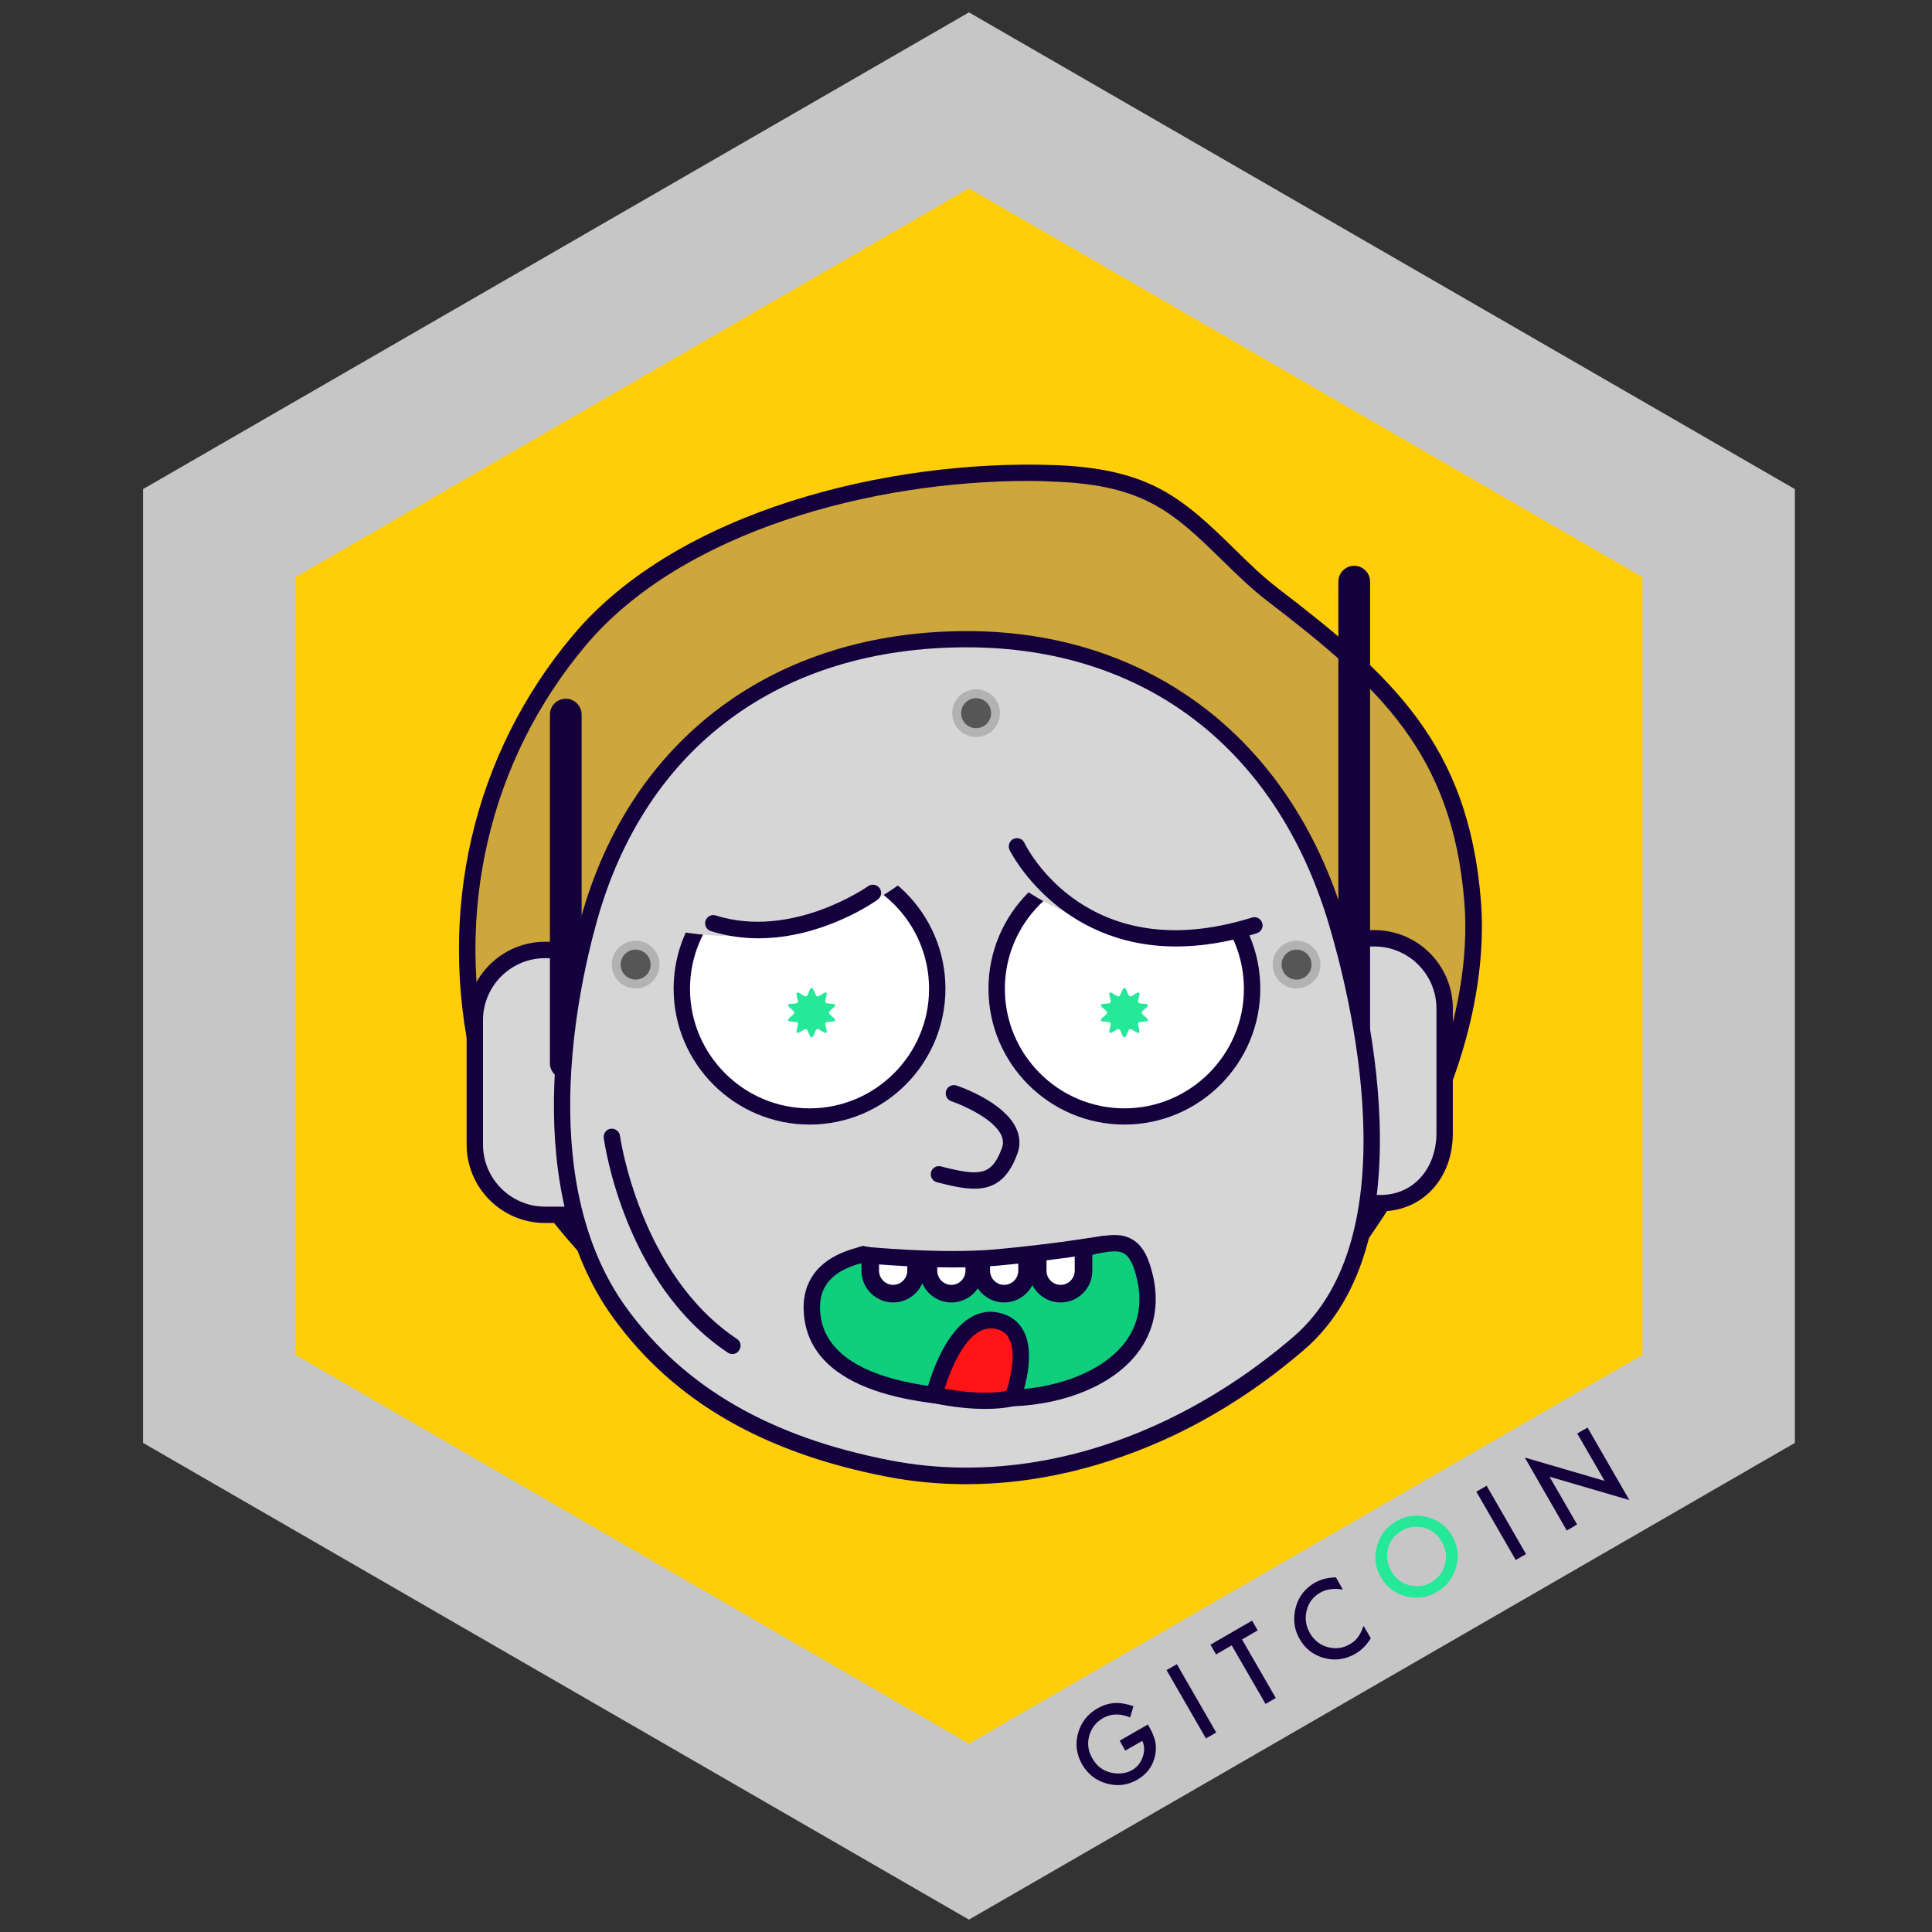 <?xml version="1.0" encoding="utf-8"?>
<!-- Generator: Adobe Illustrator 23.0.4, SVG Export Plug-In . SVG Version: 6.00 Build 0)  -->
<svg version="1.1" id="Layer_1" xmlns="http://www.w3.org/2000/svg" xmlns:xlink="http://www.w3.org/1999/xlink" x="0px" y="0px"
	 viewBox="0 0 110.88 110.88" style="enable-background:new 0 0 110.88 110.88;" xml:space="preserve">
<rect x="0" y="0" width="110.88" height="110.88" fill="#333333" stroke="none"/>
<style type="text/css">
	.st0{fill:#F9006C;}
	.st1{fill:#FFFFFF;}
	.st2{fill:#C6C6C6;}
	.st3{fill:#14A563;}
	.st4{fill:#15003E;}
	.st5{fill:#25E899;}
	.st6{fill:#0FCE7C;}
	.st7{fill:#CE0264;}
	.st8{fill:#AD055E;}
	.st9{fill:#FFCE08;}
	.st10{fill:#575560;}
	.st11{clip-path:url(#SVGID_2_);}
	.st12{fill:#8E2ABE;}
	.st13{fill:#D6AF0D;}
	.st14{fill:#FFFFFF;stroke:#15003E;stroke-width:0.396;stroke-linecap:round;stroke-miterlimit:10;}
	.st15{fill:#1D035B;}
	.st16{fill:#D6D6D6;stroke:#15003E;stroke-width:0.462;stroke-linecap:round;stroke-miterlimit:10;}
	.st17{fill:none;stroke:#25E899;stroke-width:0.522;stroke-linecap:round;stroke-miterlimit:10;}
	.st18{fill:#AAAAAA;}
	.st19{fill:#6D5415;stroke:#15003E;stroke-width:0.462;stroke-linecap:round;stroke-miterlimit:10;}
	.st20{fill:none;stroke:#15003E;stroke-width:0.625;stroke-linecap:round;stroke-miterlimit:10;}
	.st21{fill:#FFFFFF;stroke:#15003E;stroke-width:0.462;stroke-linecap:round;stroke-miterlimit:10;}
	.st22{fill:#D6D6D6;}
	.st23{fill:#B2B2B2;}
	.st24{fill:#565656;}
	.st25{fill:none;stroke:#15003E;stroke-width:0.462;stroke-linecap:round;stroke-miterlimit:10;}
	.st26{fill:#0FCE7C;stroke:#15003E;stroke-width:0.462;stroke-linecap:round;stroke-miterlimit:10;}
	.st27{fill:#FFCE08;stroke:#15003E;stroke-width:0.462;stroke-linecap:round;stroke-miterlimit:10;}
	.st28{fill:#AAAAAA;stroke:#15003E;stroke-width:0.462;stroke-miterlimit:10;}
	.st29{fill:#25E899;stroke:#15003E;stroke-width:0.462;stroke-linecap:round;stroke-miterlimit:10;}
	.st30{fill:#FFCE08;stroke:#15003E;stroke-width:0.357;stroke-linecap:round;stroke-miterlimit:10;}
	.st31{fill:#CEA73C;}
	.st32{fill:#FF1515;}
</style>
<polygon class="st2" points="8.21,28.07 8.21,82.81 55.61,110.17 103.01,82.81 103.01,28.07 55.61,0.71 "/>
<polygon class="st9" points="16.96,33.12 16.96,77.76 55.61,100.07 94.26,77.76 94.26,33.12 55.61,10.81 "/>
<path class="st4" d="M64.26,99.9l1.62-0.93l0.07,0.13c0.17,0.29,0.29,0.58,0.35,0.84c0.05,0.25,0.05,0.51,0,0.79
	c-0.13,0.62-0.47,1.09-1.03,1.41c-0.55,0.32-1.13,0.39-1.75,0.22c-0.62-0.17-1.09-0.54-1.41-1.09c-0.33-0.57-0.41-1.17-0.24-1.79
	c0.17-0.63,0.54-1.1,1.11-1.43c0.31-0.18,0.63-0.28,0.97-0.31c0.33-0.02,0.69,0.04,1.1,0.18l-0.19,0.65
	c-0.57-0.24-1.08-0.23-1.55,0.03c-0.41,0.24-0.68,0.58-0.8,1.03c-0.12,0.44-0.06,0.88,0.19,1.3c0.25,0.44,0.62,0.71,1.09,0.81
	c0.44,0.09,0.84,0.04,1.18-0.15c0.29-0.17,0.5-0.42,0.61-0.75c0.12-0.33,0.11-0.64-0.02-0.93l-0.98,0.56L64.26,99.9z"/>
<path class="st4" d="M67.54,95.51l2.26,3.92l-0.59,0.34l-2.26-3.92L67.54,95.51z"/>
<path class="st4" d="M71.28,94.09l1.94,3.36l-0.59,0.34l-1.94-3.36l-0.9,0.52l-0.32-0.56l2.39-1.38l0.32,0.56L71.28,94.09z"/>
<path class="st4" d="M76.67,90.53l0.4,0.7c-0.51-0.09-0.94-0.03-1.31,0.18c-0.4,0.23-0.66,0.57-0.77,1.02
	c-0.11,0.45-0.05,0.88,0.19,1.3c0.24,0.41,0.58,0.68,1.02,0.8s0.86,0.07,1.26-0.16c0.21-0.12,0.37-0.26,0.47-0.41
	c0.06-0.08,0.12-0.17,0.17-0.28s0.11-0.23,0.16-0.37l0.41,0.71c-0.23,0.39-0.53,0.69-0.9,0.9c-0.56,0.32-1.15,0.4-1.77,0.24
	c-0.62-0.17-1.09-0.53-1.41-1.09c-0.29-0.5-0.38-1.04-0.27-1.62c0.13-0.71,0.52-1.26,1.16-1.63C75.84,90.63,76.23,90.53,76.67,90.53
	z"/>
<path class="st5" d="M79.24,90.5c-0.32-0.55-0.39-1.14-0.21-1.77c0.17-0.63,0.54-1.1,1.11-1.43c0.56-0.32,1.15-0.4,1.78-0.23
	c0.63,0.17,1.11,0.53,1.43,1.09c0.32,0.56,0.4,1.16,0.22,1.78c-0.18,0.63-0.55,1.11-1.12,1.44c-0.51,0.29-1.06,0.38-1.67,0.26
	C80.12,91.5,79.6,91.12,79.24,90.5z M79.84,90.16c0.25,0.43,0.6,0.71,1.05,0.82c0.45,0.11,0.86,0.06,1.24-0.16
	c0.41-0.24,0.68-0.58,0.8-1.03c0.12-0.45,0.06-0.88-0.18-1.3c-0.24-0.42-0.58-0.69-1.02-0.81c-0.44-0.12-0.87-0.07-1.28,0.17
	c-0.41,0.23-0.67,0.58-0.79,1.02C79.55,89.32,79.61,89.75,79.84,90.16z"/>
<path class="st4" d="M85.32,85.27l2.26,3.92l-0.59,0.34l-2.26-3.92L85.32,85.27z"/>
<path class="st4" d="M89.92,87.84l-2.41-4.19l4.58,1.34l-1.57-2.72l0.59-0.34l2.4,4.16l-4.58-1.34l1.58,2.74L89.92,87.84z"/>
<g>
	<g>
		<path class="st31" d="M58.12,80.22c-6.99,0-14.61,0.67-20.27-4.44c-4.39-3.96-8.94-8.98-10.26-14.62
			c-2.01-8.63-0.07-17.6,5.66-24.42c6.02-7.17,18.17-9.9,27.17-9.59c1.98,0.07,4,0.34,5.77,1.23c2.68,1.35,4.49,3.93,6.87,5.75
			c6.5,4.98,10.76,8.89,11.46,17.58c0.61,7.61-3.48,15.63-8.29,21.66C71.58,79.21,64.74,80.22,58.12,80.22z"/>
		<path class="st4" d="M53.67,80.73c-5.76,0-11.53-0.43-16.14-4.59c-5.99-5.4-9.3-10.13-10.4-14.86c-2.09-8.95,0.01-18,5.76-24.83
			c6.03-7.18,18.18-10.08,27.55-9.76c2.5,0.08,4.4,0.49,5.97,1.28c1.7,0.86,3.07,2.2,4.39,3.49c0.81,0.8,1.65,1.62,2.55,2.31
			c6.57,5.03,10.93,9,11.64,17.92c0.31,3.89-0.37,11.93-8.39,21.99c-4.96,6.22-12.48,7.02-18.48,7.02l0,0
			c-0.72,0-1.45,0.01-2.18,0.01C55.19,80.72,54.43,80.73,53.67,80.73z M59.05,27.6c-8.92,0-19.89,2.85-25.44,9.45
			c-5.55,6.61-7.58,15.36-5.56,24.01c1.04,4.48,4.35,9.18,10.11,14.38c4.94,4.46,11.46,4.39,17.77,4.33
			c0.73-0.01,1.46-0.01,2.18-0.01l0,0c6.14,0,13.06-0.79,17.74-6.66c5.72-7.17,8.7-14.94,8.19-21.33
			c-0.68-8.54-4.91-12.37-11.27-17.25c-0.95-0.72-1.81-1.57-2.64-2.38c-1.33-1.3-2.58-2.53-4.16-3.32
			c-1.45-0.73-3.22-1.11-5.58-1.18C59.96,27.61,59.51,27.6,59.05,27.6z"/>
	</g>
	<g>
		<g>
			<path class="st22" d="M77.9,53.85h0.98c2.23,0,4.03,1.8,4.03,4.03v7.14c0,2.23-1.45,4.03-3.67,4.03h-2.91"/>
			<path class="st4" d="M79.24,69.52h-2.91c-0.26,0-0.47-0.21-0.47-0.47c0-0.26,0.21-0.47,0.47-0.47h2.91c1.86,0,3.2-1.5,3.2-3.56
				v-7.14c0-1.96-1.6-3.56-3.56-3.56H77.9c-0.26,0-0.47-0.21-0.47-0.47c0-0.26,0.21-0.47,0.47-0.47h0.98c2.48,0,4.5,2.02,4.5,4.5
				v7.14C83.39,67.63,81.65,69.52,79.24,69.52z"/>
		</g>
		<g>
			<path class="st4" d="M77.72,61.21c-0.5,0-0.91-0.41-0.91-0.91V33.38c0-0.5,0.41-0.91,0.91-0.91c0.5,0,0.91,0.41,0.91,0.91V60.3
				C78.62,60.8,78.22,61.21,77.72,61.21z"/>
		</g>
	</g>
	<g>
		<g>
			<path class="st22" d="M32.33,54.52h-1.05c-2.23,0-4.03,1.8-4.03,4.03v7.14c0,2.23,1.8,4.03,4.03,4.03h3.37"/>
			<path class="st4" d="M34.65,70.19h-3.37c-2.48,0-4.5-2.02-4.5-4.5v-7.14c0-2.48,2.02-4.5,4.5-4.5h1.05
				c0.26,0,0.47,0.21,0.47,0.47s-0.21,0.47-0.47,0.47h-1.05c-1.96,0-3.56,1.6-3.56,3.56v7.14c0,1.96,1.6,3.56,3.56,3.56h3.37
				c0.26,0,0.47,0.21,0.47,0.47C35.12,69.98,34.91,70.19,34.65,70.19z"/>
		</g>
		<g>
			<path class="st4" d="M32.47,61.93c-0.5,0-0.91-0.41-0.91-0.91V41.01c0-0.5,0.41-0.91,0.91-0.91c0.5,0,0.91,0.41,0.91,0.91v20.01
				C33.38,61.52,32.97,61.93,32.47,61.93z"/>
		</g>
	</g>
	<g>
		<path class="st22" d="M35.61,75.39c-4.62-6.33-3.67-15.95-1.81-22.63c2.87-10.32,11.01-16.09,21.68-16.09
			c10.56,0,18.21,6.19,21.21,16.14c2.11,7,4.04,18.93-2.16,24.27c-2.23,1.92-4.71,3.57-7.36,4.84c-5.01,2.4-10.68,3.42-16.17,2.35
			C44.85,83.09,39.35,80.51,35.61,75.39z"/>
		<path class="st4" d="M55.46,85.18c-1.54,0-3.06-0.14-4.56-0.43c-7.09-1.37-12.22-4.34-15.67-9.07
			c-5.42-7.41-3.12-18.58-1.88-23.03c2.86-10.29,11.13-16.43,22.14-16.43c10.45,0,18.55,6.16,21.66,16.48
			c1.28,4.24,4.89,18.57-2.3,24.76c-2.32,2-4.83,3.65-7.47,4.91C63.46,84.22,59.42,85.18,55.46,85.18z M55.48,37.15
			c-10.71,0-18.45,5.74-21.23,15.74c-1.2,4.32-3.44,15.14,1.74,22.22l0,0c3.31,4.53,8.24,7.37,15.09,8.7
			c5.14,1,10.64,0.2,15.88-2.31c2.56-1.23,5-2.83,7.26-4.77c6.77-5.82,3.25-19.67,2.02-23.77C73.21,42.91,65.64,37.15,55.48,37.15z"
			/>
	</g>
	<g>
		<g>
			<circle class="st1" cx="64.53" cy="56.74" r="7.33"/>
			<path class="st4" d="M64.53,64.54c-4.3,0-7.8-3.5-7.8-7.8s3.5-7.8,7.8-7.8s7.8,3.5,7.8,7.8S68.83,64.54,64.53,64.54z
				 M64.53,49.89c-3.78,0-6.86,3.08-6.86,6.86c0,3.78,3.08,6.86,6.86,6.86c3.78,0,6.86-3.08,6.86-6.86
				C71.39,52.96,68.31,49.89,64.53,49.89z"/>
		</g>
		<g>
			<path class="st5" d="M64.53,56.7c0.13,0,0.19,0.44,0.31,0.48c0.12,0.04,0.43-0.28,0.53-0.21c0.1,0.07-0.11,0.47-0.04,0.57
				c0.07,0.1,0.51,0.02,0.55,0.14c0.04,0.12-0.36,0.31-0.36,0.44c0,0.13,0.4,0.32,0.36,0.44c-0.04,0.12-0.48,0.04-0.55,0.14
				c-0.07,0.1,0.14,0.49,0.04,0.57c-0.1,0.07-0.41-0.25-0.53-0.21c-0.12,0.04-0.18,0.48-0.31,0.48c-0.13,0-0.19-0.44-0.31-0.48
				c-0.12-0.04-0.43,0.28-0.53,0.21c-0.1-0.07,0.11-0.47,0.04-0.57c-0.07-0.1-0.51-0.02-0.55-0.14c-0.04-0.12,0.36-0.31,0.36-0.44
				c0-0.13-0.4-0.32-0.36-0.44c0.04-0.12,0.48-0.04,0.55-0.14c0.07-0.1-0.14-0.49-0.04-0.57c0.1-0.07,0.41,0.25,0.53,0.21
				C64.34,57.15,64.4,56.7,64.53,56.7z"/>
		</g>
		<g>
			<circle class="st1" cx="46.46" cy="56.74" r="7.33"/>
			<path class="st4" d="M46.46,64.54c-4.3,0-7.8-3.5-7.8-7.8s3.5-7.8,7.8-7.8s7.8,3.5,7.8,7.8S50.77,64.54,46.46,64.54z
				 M46.46,49.89c-3.78,0-6.86,3.08-6.86,6.86c0,3.78,3.08,6.86,6.86,6.86c3.78,0,6.86-3.08,6.86-6.86
				C53.32,52.96,50.25,49.89,46.46,49.89z"/>
		</g>
		<g>
			<path class="st5" d="M46.58,56.7c0.13,0,0.19,0.44,0.31,0.48c0.12,0.04,0.43-0.28,0.53-0.21c0.1,0.07-0.11,0.47-0.04,0.57
				c0.07,0.1,0.51,0.02,0.55,0.14c0.04,0.12-0.36,0.31-0.36,0.44c0,0.13,0.4,0.32,0.36,0.44c-0.04,0.12-0.48,0.04-0.55,0.14
				c-0.07,0.1,0.14,0.49,0.04,0.57c-0.1,0.07-0.41-0.25-0.53-0.21c-0.12,0.04-0.18,0.48-0.31,0.48c-0.13,0-0.19-0.44-0.31-0.48
				c-0.12-0.04-0.43,0.28-0.53,0.21c-0.1-0.07,0.11-0.47,0.04-0.57c-0.07-0.1-0.51-0.02-0.55-0.14c-0.04-0.12,0.36-0.31,0.36-0.44
				c0-0.13-0.4-0.32-0.36-0.44c0.04-0.12,0.48-0.04,0.55-0.14c0.07-0.1-0.14-0.49-0.04-0.57c0.1-0.07,0.41,0.25,0.53,0.21
				C46.39,57.15,46.45,56.7,46.58,56.7z"/>
		</g>
	</g>
	<g>
		<path class="st22" d="M54.75,62.76c0,0,3.92,1.32,3.2,3.3c-0.73,1.97-1.82,1.92-4.06,1.34"/>
		<path class="st4" d="M55.92,68.22c-0.63,0-1.34-0.16-2.15-0.37c-0.25-0.06-0.4-0.32-0.34-0.57c0.06-0.25,0.32-0.4,0.57-0.34
			c2.27,0.59,2.92,0.52,3.5-1.05c0.09-0.25,0.08-0.49-0.04-0.75c-0.45-0.95-2.22-1.72-2.86-1.94c-0.25-0.08-0.38-0.35-0.3-0.6
			c0.08-0.25,0.35-0.38,0.6-0.3c0.27,0.09,2.7,0.95,3.41,2.43c0.23,0.49,0.26,0.99,0.08,1.48C57.83,67.74,57.01,68.22,55.92,68.22z"
			/>
	</g>
	<g>
		<path class="st22" d="M36.59,52.88c0,0,9.66,3.53,17.03-3.83c0,0-3.54-5.21-9.6-3.5S36.59,52.88,36.59,52.88z"/>
	</g>
	<g>
		<path class="st22" d="M73.4,52.88c0,0-9.66,3.53-17.03-3.83c0,0,3.54-5.21,9.6-3.5S73.4,52.88,73.4,52.88z"/>
	</g>
	<g>
		<path class="st22" d="M71.99,53.11c-9.93,3.1-13.62-4.53-13.62-4.53"/>
		<path class="st4" d="M67.5,54.32c-6.8,0-9.53-5.47-9.56-5.54c-0.11-0.23-0.01-0.52,0.22-0.63c0.23-0.11,0.52-0.02,0.63,0.22
			c0.14,0.3,3.64,7.23,13.06,4.29c0.25-0.08,0.51,0.06,0.59,0.31c0.08,0.25-0.06,0.51-0.31,0.59C70.41,54.1,68.88,54.32,67.5,54.32z
			"/>
	</g>
	<g>
		<path class="st22" d="M50.11,51.25c0,0-4.48,3.22-9.16,1.74"/>
		<path class="st4" d="M43.53,53.85c-0.88,0-1.8-0.12-2.73-0.41c-0.25-0.08-0.39-0.34-0.31-0.59c0.08-0.25,0.34-0.39,0.59-0.31
			c4.39,1.38,8.7-1.65,8.74-1.68c0.21-0.15,0.51-0.1,0.66,0.11c0.15,0.21,0.1,0.51-0.11,0.66C50.23,51.74,47.23,53.85,43.53,53.85z"
			/>
	</g>
	<g>
		<g>
			<g>
				<circle class="st23" cx="36.48" cy="55.36" r="1.37"/>
			</g>
			<g>
				<circle class="st24" cx="36.48" cy="55.36" r="0.86"/>
			</g>
		</g>
		<g>
			<g>
				<circle class="st23" cx="74.41" cy="55.36" r="1.37"/>
			</g>
			<g>
				<circle class="st24" cx="74.41" cy="55.36" r="0.86"/>
			</g>
		</g>
		<g>
			<g>
				<circle class="st23" cx="56.02" cy="40.93" r="1.37"/>
			</g>
			<g>
				<circle class="st24" cx="56.02" cy="40.93" r="0.86"/>
			</g>
		</g>
	</g>
	<g>
		<path class="st6" d="M46.92,73.65c1.37-2.51,6.67-1.95,8.79-1.61c6.6,1.07,9.1-3,10.03,1.34c0.94,4.34-3.32,6.68-7.61,6.84
			c-3.27,0.13-11.21-0.1-11.52-4.93C46.55,74.64,46.67,74.1,46.92,73.65z"/>
		<path class="st4" d="M56.88,80.72c-3.89,0-10.45-0.7-10.75-5.39c-0.05-0.72,0.08-1.36,0.38-1.9l0,0c1.52-2.78,6.99-2.22,9.27-1.84
			c2.76,0.45,4.8-0.04,6.28-0.39c1.23-0.29,2.21-0.53,2.97-0.04c0.56,0.35,0.91,1.01,1.16,2.14c0.35,1.63,0.03,3.14-0.92,4.37
			c-1.38,1.78-4.05,2.92-7.14,3.04C57.77,80.71,57.34,80.72,56.88,80.72z M47.33,73.88c-0.21,0.38-0.3,0.85-0.26,1.39
			c0.3,4.55,8.52,4.58,11.03,4.49c2.77-0.11,5.23-1.13,6.43-2.67c0.79-1.02,1.04-2.23,0.74-3.6c-0.18-0.84-0.42-1.34-0.74-1.54
			c-0.43-0.27-1.2-0.09-2.25,0.16c-1.56,0.37-3.71,0.89-6.65,0.41C54,72.25,48.6,71.56,47.33,73.88L47.33,73.88z"/>
	</g>
	<g>
		<path class="st32" d="M53.62,80.06c0,0,1.15-4.75,3.59-4.27c2.44,0.48,0.92,4.43,0.92,4.43S56.65,80.7,53.62,80.06z"/>
		<path class="st4" d="M56.53,80.86c-0.75,0-1.75-0.08-3.01-0.34l-0.48-0.1l0.11-0.47c0.05-0.21,1.28-5.18,4.14-4.62
			c0.64,0.13,1.14,0.48,1.43,1.01c0.8,1.44-0.07,3.79-0.17,4.05l-0.08,0.21l-0.21,0.07C58.23,80.69,57.65,80.86,56.53,80.86z
			 M54.21,79.7c1.94,0.35,3.1,0.22,3.55,0.13c0.24-0.74,0.59-2.23,0.14-3.03c-0.16-0.29-0.41-0.47-0.79-0.54
			C55.57,75.95,54.56,78.59,54.21,79.7z"/>
	</g>
	<g>
		<path class="st4" d="M42.03,77.71c-0.09,0-0.18-0.03-0.26-0.08c-5.93-3.95-7.07-11.98-7.12-12.32c-0.03-0.26,0.15-0.5,0.4-0.53
			c0.26-0.03,0.5,0.15,0.53,0.4c0.01,0.08,1.14,7.95,6.71,11.66c0.22,0.14,0.28,0.44,0.13,0.65C42.33,77.64,42.18,77.71,42.03,77.71
			z"/>
	</g>
	<g>
		<path class="st1" d="M51.26,74.25L51.26,74.25c-0.73,0-1.32-0.59-1.32-1.32v-1.13c0-0.73,0.59-1.32,1.32-1.32h0
			c0.73,0,1.32,0.59,1.32,1.32v1.13C52.58,73.66,51.99,74.25,51.26,74.25z"/>
		<path class="st4" d="M51.26,74.75c-1,0-1.82-0.82-1.82-1.82v-1.13c0-1,0.81-1.82,1.82-1.82s1.82,0.82,1.82,1.82v1.13
			C53.08,73.94,52.26,74.75,51.26,74.75z M51.26,70.99c-0.45,0-0.81,0.37-0.81,0.81v1.13c0,0.45,0.37,0.81,0.81,0.81
			s0.81-0.37,0.81-0.81v-1.13C52.07,71.36,51.71,70.99,51.26,70.99z"/>
	</g>
	<g>
		<path class="st1" d="M54.6,74.25L54.6,74.25c-0.73,0-1.32-0.59-1.32-1.32v-1.13c0-0.73,0.59-1.32,1.32-1.32h0
			c0.73,0,1.32,0.59,1.32,1.32v1.13C55.92,73.66,55.33,74.25,54.6,74.25z"/>
		<path class="st4" d="M54.6,74.75c-1,0-1.82-0.82-1.82-1.82v-1.13c0-1,0.82-1.82,1.82-1.82s1.82,0.82,1.82,1.82v1.13
			C56.42,73.94,55.61,74.75,54.6,74.75z M54.6,70.99c-0.45,0-0.81,0.37-0.81,0.81v1.13c0,0.45,0.37,0.81,0.81,0.81
			c0.45,0,0.81-0.37,0.81-0.81v-1.13C55.42,71.36,55.05,70.99,54.6,70.99z"/>
	</g>
	<g>
		<path class="st1" d="M57.63,74.25L57.63,74.25c-0.73,0-1.32-0.59-1.32-1.32v-1.13c0-0.73,0.59-1.32,1.32-1.32h0
			c0.73,0,1.32,0.59,1.32,1.32v1.13C58.94,73.66,58.35,74.25,57.63,74.25z"/>
		<path class="st4" d="M57.63,74.75c-1,0-1.82-0.82-1.82-1.82v-1.13c0-1,0.81-1.82,1.82-1.82s1.82,0.82,1.82,1.82v1.13
			C59.44,73.94,58.63,74.75,57.63,74.75z M57.63,70.99c-0.45,0-0.81,0.37-0.81,0.81v1.13c0,0.45,0.37,0.81,0.81,0.81
			c0.45,0,0.81-0.37,0.81-0.81v-1.13C58.44,71.36,58.08,70.99,57.63,70.99z"/>
	</g>
	<g>
		<path class="st1" d="M60.87,74.25L60.87,74.25c-0.73,0-1.32-0.59-1.32-1.32v-1.13c0-0.73,0.59-1.32,1.32-1.32h0
			c0.73,0,1.32,0.59,1.32,1.32v1.13C62.19,73.66,61.6,74.25,60.87,74.25z"/>
		<path class="st4" d="M60.87,74.75c-1,0-1.82-0.82-1.82-1.82v-1.13c0-1,0.81-1.82,1.82-1.82c1,0,1.82,0.82,1.82,1.82v1.13
			C62.69,73.94,61.87,74.75,60.87,74.75z M60.87,70.99c-0.45,0-0.81,0.37-0.81,0.81v1.13c0,0.45,0.37,0.81,0.81,0.81
			c0.45,0,0.81-0.37,0.81-0.81v-1.13C61.68,71.36,61.32,70.99,60.87,70.99z"/>
	</g>
	<g>
		<path class="st22" d="M47.78,71c0,0,2.33,1.19,8.53,0.8c5.86-0.36,8.57-1.32,8.57-1.32l-4.02-2.14l-8.29,0.32L47.78,71z"/>
	</g>
	<g>
		<path class="st4" d="M54.65,72.74c-2.62,0-5.09-0.25-5.23-0.26c-0.26-0.03-0.45-0.26-0.42-0.52c0.03-0.26,0.25-0.45,0.52-0.42
			c0.04,0,4.44,0.45,7.64,0.16c3.15-0.28,6.06-0.76,6.09-0.77c0.26-0.04,0.5,0.13,0.54,0.39c0.04,0.26-0.13,0.5-0.39,0.54
			c-0.03,0-2.97,0.49-6.16,0.78C56.42,72.71,55.53,72.74,54.65,72.74z"/>
	</g>
</g>
</svg>
